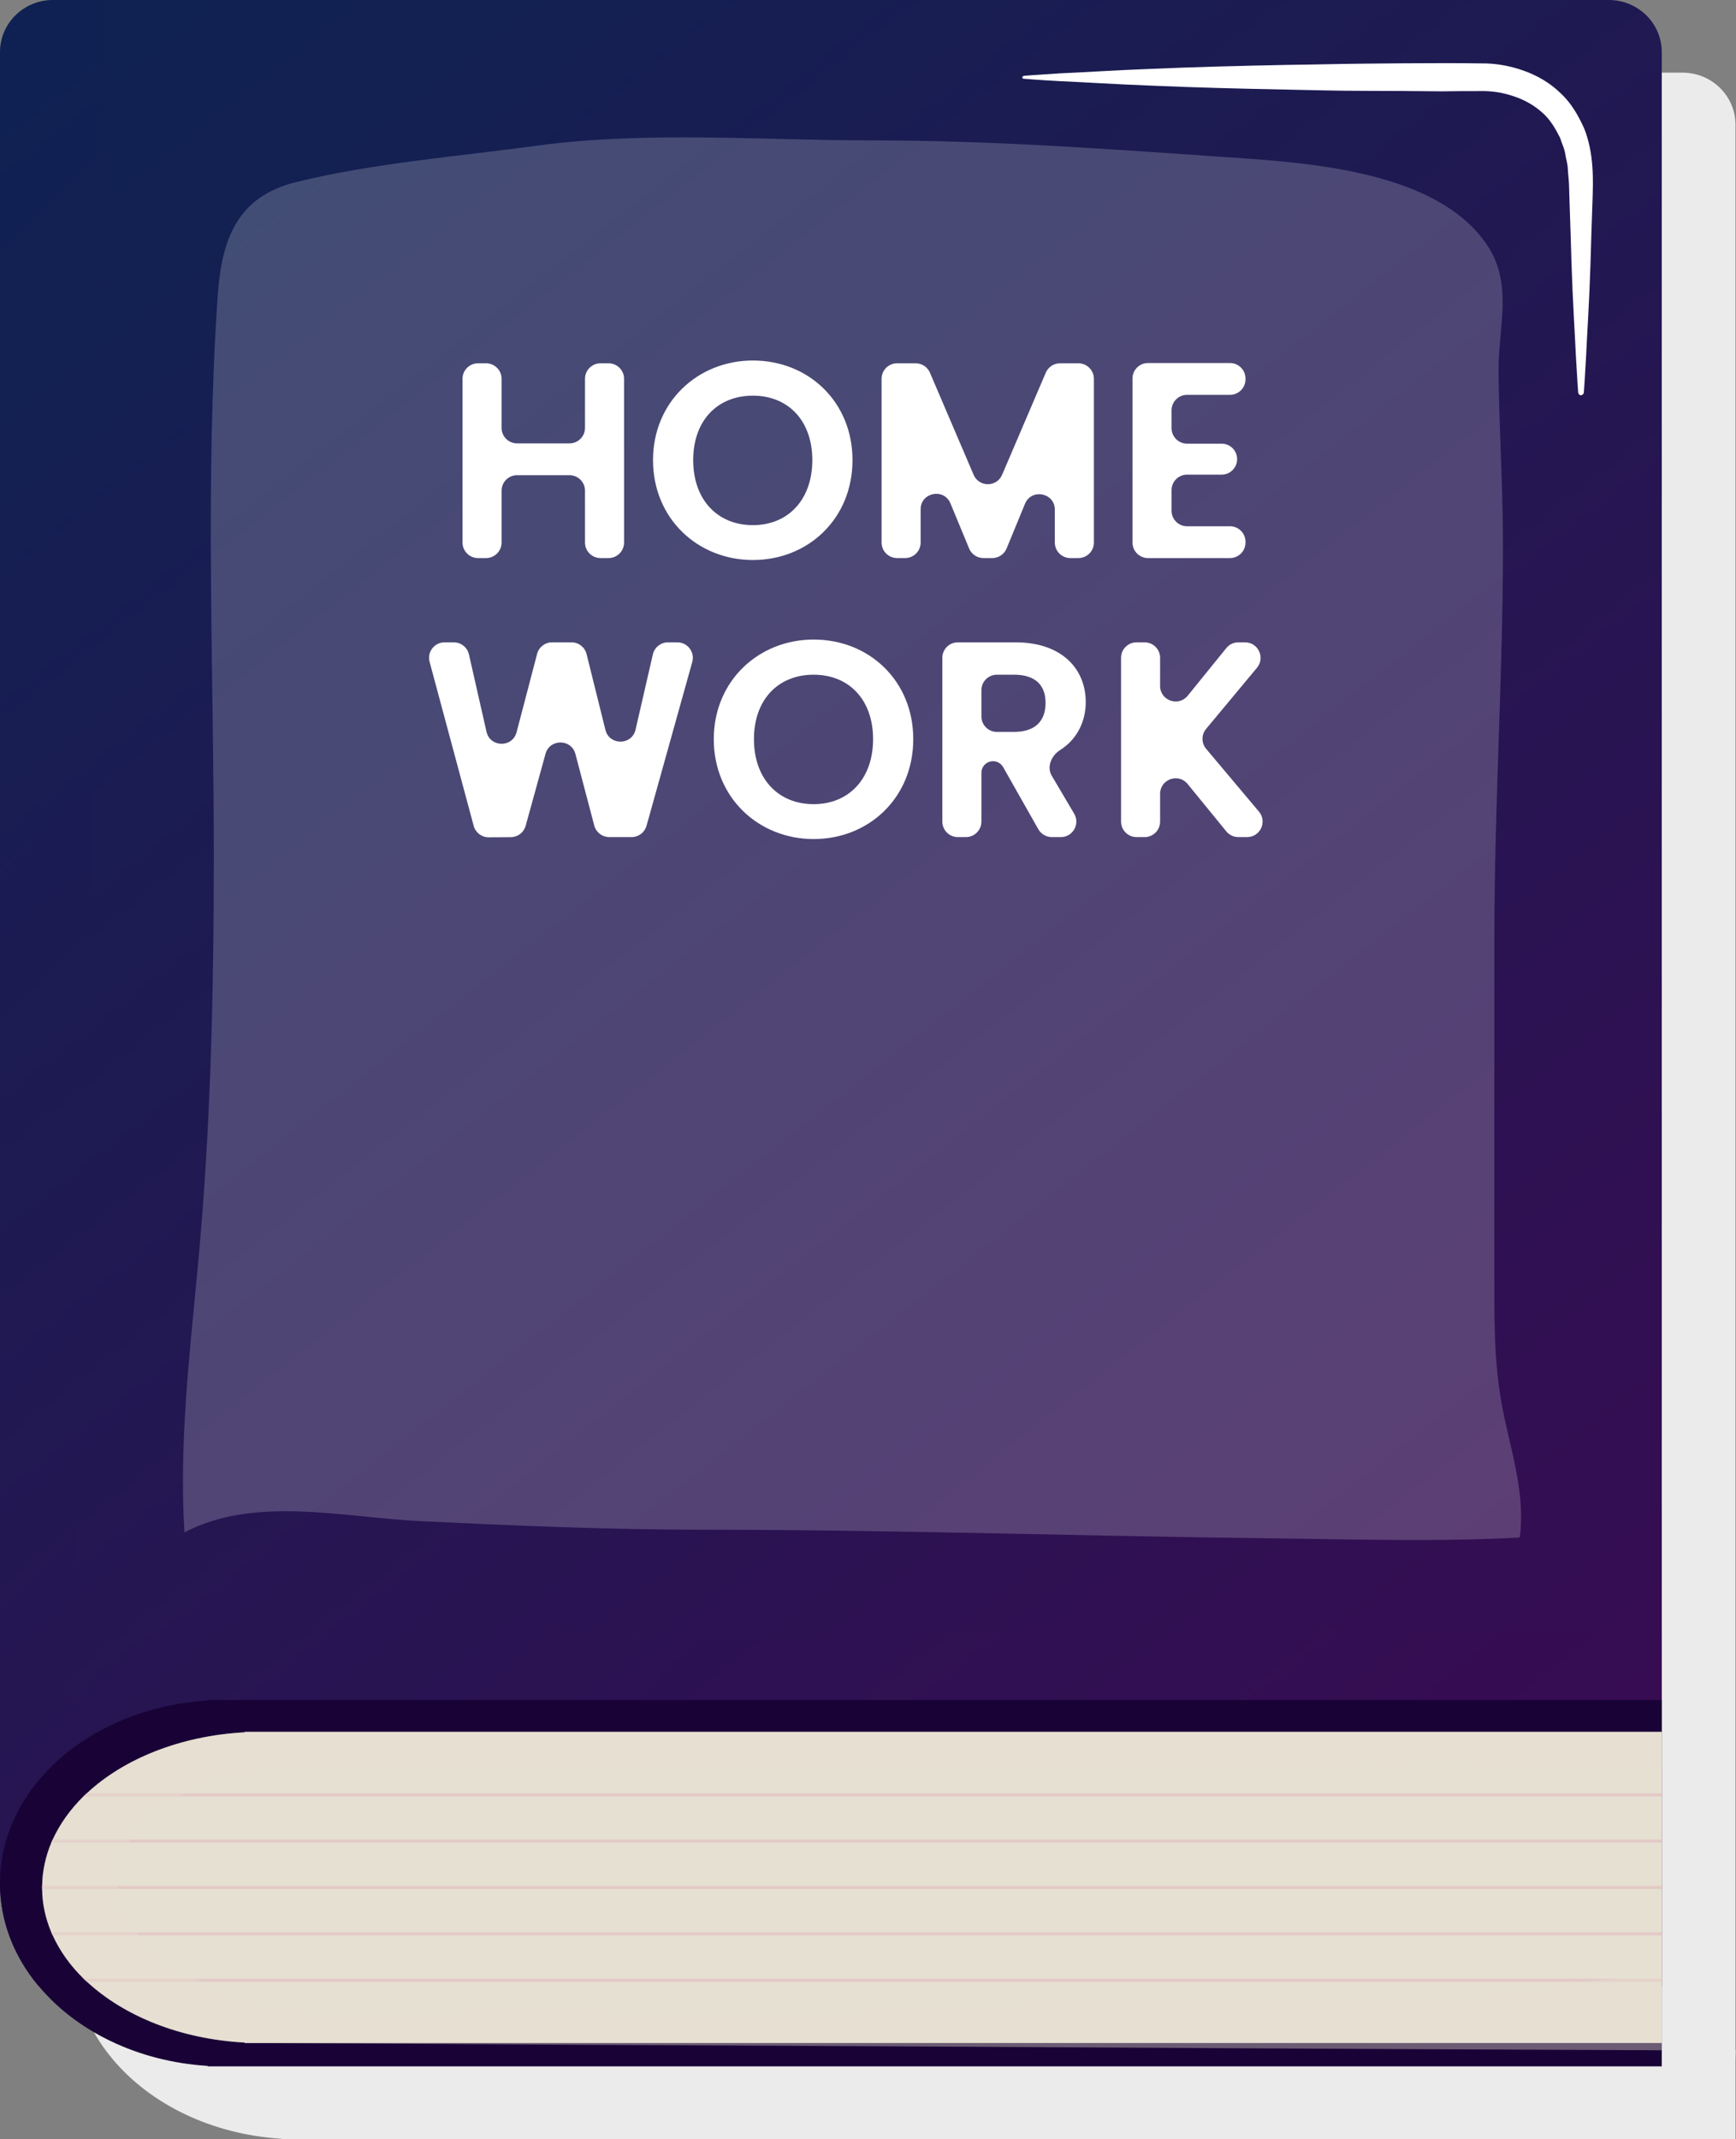 <svg width="56" height="69" viewBox="0 0 56 69" fill="none" xmlns="http://www.w3.org/2000/svg">
<rect x="0" y="0" width="56" height="69" fill="#808080" stroke="none"/>
<path d="M3.619 66.399C4.828 67.856 6.809 68.843 9.076 68.984V69H55.984V68.248V66.422C55.984 66.32 55.992 66.218 55.992 66.117H55.984V64.777V64.675V63.28V63.178V61.783V61.682V60.287V60.185V59.378V58.203V57.168V54.998V4.028C55.984 3.095 55.22 2.343 54.273 2.343H5.743H4.088C3.142 2.343 2.378 3.095 2.378 4.028V63.092C2.378 64.314 2.831 65.458 3.619 66.399Z" fill="#EBEBEB"/>
<path d="M53.606 1.685V64.048H1.233C0.453 63.108 0 61.971 0 60.749V1.685C0 0.752 0.764 0 1.71 0H51.895C52.842 0 53.606 0.752 53.606 1.685Z" fill="url(#paint0_linear_1450_364)"/>
<path opacity="0.2" d="M47.107 52.577C43.75 52.514 40.393 52.412 37.044 52.467C33.688 52.522 30.339 52.741 26.982 52.827C24.285 52.898 21.589 52.89 18.908 52.592C16.991 52.381 15.082 52.13 13.157 51.997C11.081 51.856 8.949 51.793 6.897 52.185C5.17 52.53 3.413 53.203 2.466 54.747C2.41 54.833 2.267 54.802 2.275 54.692C2.386 48.494 2.689 42.296 2.792 36.091C2.911 29.305 2.983 22.519 3.118 15.734C3.222 10.492 3.325 5.25 3.365 0H1.71C0.764 0 0 0.752 0 1.685V60.749C0 61.971 0.453 63.108 1.233 64.048H53.606V52.663C51.442 52.655 49.27 52.624 47.107 52.577Z" fill="url(#paint1_linear_1450_364)"/>
<path d="M53.606 54.833V66.649H6.698V66.634C4.423 66.493 2.434 65.498 1.233 64.04C0.453 63.1 0 61.964 0 60.741C0 57.623 2.951 55.076 6.698 54.849V54.833H53.606Z" fill="#190336"/>
<path d="M33.027 2.445C33.027 2.445 33.448 2.413 34.188 2.366C34.928 2.335 35.978 2.264 37.243 2.217C38.508 2.163 39.979 2.123 41.562 2.092C42.35 2.084 43.169 2.061 43.996 2.053C44.823 2.045 45.667 2.037 46.51 2.037C46.931 2.037 47.353 2.037 47.775 2.045C48.236 2.037 48.713 2.123 49.151 2.28C49.596 2.437 50.01 2.68 50.344 3.009C50.694 3.33 50.917 3.738 51.1 4.137C51.426 4.952 51.394 5.822 51.37 6.503C51.346 7.217 51.322 7.89 51.306 8.509C51.267 9.755 51.195 10.79 51.163 11.518C51.123 12.247 51.092 12.662 51.092 12.662C51.084 12.709 51.044 12.748 50.996 12.748C50.948 12.748 50.917 12.709 50.909 12.662C50.909 12.662 50.877 12.247 50.837 11.518C50.805 10.79 50.734 9.755 50.694 8.509C50.678 7.89 50.654 7.217 50.63 6.503C50.622 6.323 50.622 6.143 50.614 5.963C50.606 5.783 50.583 5.618 50.575 5.446C50.567 5.273 50.511 5.109 50.487 4.936C50.455 4.764 50.376 4.615 50.328 4.451C50.177 4.153 50.01 3.855 49.747 3.628C49.493 3.401 49.191 3.228 48.848 3.111C48.506 2.993 48.148 2.93 47.767 2.938C47.345 2.938 46.923 2.938 46.502 2.946C45.659 2.938 44.816 2.93 43.988 2.93C43.161 2.93 42.342 2.907 41.554 2.891C39.971 2.86 38.5 2.821 37.235 2.766C35.97 2.719 34.92 2.648 34.18 2.617C33.441 2.578 33.019 2.539 33.019 2.539C32.995 2.539 32.971 2.515 32.979 2.492C32.987 2.468 33.003 2.453 33.027 2.445Z" fill="white"/>
<path d="M53.606 55.86V65.897H7.891V65.881C5.823 65.772 4.001 65.027 2.808 63.922C2.768 63.891 2.736 63.852 2.697 63.821C2.267 63.398 1.933 62.935 1.702 62.426C1.686 62.395 1.671 62.355 1.655 62.324C1.472 61.885 1.36 61.415 1.36 60.929V60.828C1.368 60.342 1.472 59.879 1.655 59.433C1.671 59.401 1.686 59.362 1.702 59.331C1.933 58.829 2.267 58.359 2.697 57.936C2.729 57.905 2.768 57.866 2.808 57.834C3.993 56.73 5.823 55.985 7.891 55.875V55.86H53.606Z" fill="#E6E0D2"/>
<path d="M53.605 57.842V57.944H2.696C2.728 57.913 2.768 57.873 2.808 57.842H53.605Z" fill="#E3CAC6"/>
<path d="M53.605 59.331V59.433H1.654C1.67 59.401 1.686 59.362 1.702 59.331H53.605Z" fill="#E3CAC6"/>
<path d="M53.606 60.828H1.36V60.929H53.606V60.828Z" fill="#E3CAC6"/>
<path d="M53.605 62.324V62.426H1.702C1.686 62.395 1.67 62.355 1.654 62.324H53.605Z" fill="#E3CAC6"/>
<path d="M53.605 63.821V63.922H2.808C2.768 63.891 2.736 63.852 2.696 63.821H53.605Z" fill="#E3CAC6"/>
<path d="M18.871 17.5C18.871 17.776 19.095 18 19.371 18H19.631C19.907 18 20.131 17.776 20.131 17.5V12.218C20.131 11.942 19.907 11.718 19.631 11.718H19.371C19.095 11.718 18.871 11.942 18.871 12.218V13.801C18.871 14.077 18.647 14.301 18.371 14.301H16.68C16.404 14.301 16.18 14.077 16.18 13.801V12.218C16.18 11.942 15.956 11.718 15.68 11.718H15.42C15.144 11.718 14.92 11.942 14.92 12.218V17.5C14.92 17.776 15.144 18 15.42 18H15.68C15.956 18 16.18 17.776 16.18 17.5V15.827C16.18 15.551 16.404 15.327 16.68 15.327H18.371C18.647 15.327 18.871 15.551 18.871 15.827V17.5Z" fill="white"/>
<path d="M27.5 14.841C27.5 12.96 26.078 11.628 24.287 11.628C22.514 11.628 21.065 12.96 21.065 14.841C21.065 16.731 22.514 18.063 24.287 18.063C26.069 18.063 27.5 16.731 27.5 14.841ZM22.361 14.841C22.361 13.563 23.144 12.762 24.287 12.762C25.421 12.762 26.204 13.563 26.204 14.841C26.204 16.119 25.421 16.938 24.287 16.938C23.144 16.938 22.361 16.119 22.361 14.841Z" fill="white"/>
<path d="M28.438 17.5C28.438 17.776 28.662 18 28.938 18H29.198C29.474 18 29.698 17.776 29.698 17.5V16.428C29.698 15.881 30.45 15.732 30.66 16.237L31.262 17.691C31.339 17.878 31.521 18 31.724 18H32.009C32.211 18 32.394 17.878 32.471 17.691L33.064 16.25C33.273 15.744 34.027 15.893 34.027 16.441V17.5C34.027 17.776 34.251 18 34.527 18H34.787C35.063 18 35.287 17.776 35.287 17.5V12.218C35.287 11.942 35.063 11.718 34.787 11.718H34.195C33.995 11.718 33.814 11.837 33.735 12.021L32.326 15.314C32.153 15.719 31.58 15.719 31.407 15.314L29.998 12.021C29.92 11.837 29.739 11.718 29.539 11.718H28.938C28.662 11.718 28.438 11.942 28.438 12.218V17.5Z" fill="white"/>
<path d="M40.177 12.209C40.177 11.933 39.953 11.709 39.677 11.709H37.032C36.756 11.709 36.532 11.933 36.532 12.209V17.5C36.532 17.776 36.756 18 37.032 18H39.677C39.953 18 40.177 17.776 40.177 17.5V17.474C40.177 17.198 39.953 16.974 39.677 16.974H38.292C38.016 16.974 37.792 16.75 37.792 16.474V15.809C37.792 15.533 38.016 15.309 38.292 15.309H39.408C39.684 15.309 39.907 15.085 39.907 14.81C39.907 14.534 39.684 14.31 39.408 14.31H38.292C38.016 14.31 37.792 14.086 37.792 13.81V13.235C37.792 12.959 38.016 12.735 38.292 12.735H39.677C39.953 12.735 40.177 12.511 40.177 12.235V12.209Z" fill="white"/>
<path d="M15.28 26.637C15.339 26.856 15.539 27.008 15.766 27.007L16.478 27.002C16.702 27.001 16.898 26.851 16.957 26.635L17.597 24.315C17.732 23.823 18.432 23.826 18.562 24.32L19.17 26.628C19.228 26.847 19.427 27 19.654 27H20.374C20.598 27 20.795 26.851 20.856 26.635L22.331 21.353C22.42 21.034 22.181 20.718 21.85 20.718H21.547C21.315 20.718 21.113 20.879 21.06 21.106L20.502 23.533C20.384 24.046 19.656 24.052 19.529 23.541L18.922 21.097C18.866 20.875 18.666 20.718 18.437 20.718H17.809C17.582 20.718 17.383 20.871 17.326 21.091L16.664 23.617C16.531 24.123 15.809 24.111 15.693 23.601L15.127 21.107C15.075 20.88 14.873 20.718 14.639 20.718H14.341C14.012 20.718 13.772 21.03 13.858 21.348L15.28 26.637Z" fill="white"/>
<path d="M29.46 23.841C29.46 21.96 28.038 20.628 26.247 20.628C24.474 20.628 23.025 21.96 23.025 23.841C23.025 25.731 24.474 27.063 26.247 27.063C28.029 27.063 29.46 25.731 29.46 23.841ZM24.321 23.841C24.321 22.563 25.104 21.762 26.247 21.762C27.381 21.762 28.164 22.563 28.164 23.841C28.164 25.119 27.381 25.938 26.247 25.938C25.104 25.938 24.321 25.119 24.321 23.841Z" fill="white"/>
<path d="M33.728 22.671C33.728 23.238 33.413 23.607 32.711 23.607H32.158C31.881 23.607 31.658 23.383 31.658 23.107V22.262C31.658 21.986 31.881 21.762 32.158 21.762H32.711C33.413 21.762 33.728 22.113 33.728 22.671ZM30.898 20.718C30.622 20.718 30.398 20.942 30.398 21.218V26.5C30.398 26.776 30.622 27 30.898 27H31.158C31.434 27 31.658 26.776 31.658 26.5V24.927C31.658 24.72 31.826 24.552 32.033 24.552C32.168 24.552 32.293 24.625 32.359 24.742L33.494 26.746C33.583 26.903 33.749 27 33.929 27H34.22C34.607 27 34.847 26.579 34.651 26.246L33.927 25.02C33.759 24.735 33.916 24.371 34.195 24.194C34.772 23.829 35.024 23.234 35.024 22.644C35.024 21.591 34.268 20.718 32.756 20.718H30.898Z" fill="white"/>
<path d="M39.559 26.816C39.654 26.933 39.796 27 39.946 27H40.228C40.654 27 40.885 26.503 40.611 26.178L38.907 24.152C38.752 23.967 38.751 23.697 38.906 23.511L40.548 21.538C40.819 21.212 40.587 20.718 40.163 20.718H39.947C39.797 20.718 39.654 20.786 39.559 20.903L38.312 22.441C38.015 22.806 37.423 22.596 37.423 22.125V21.218C37.423 20.942 37.199 20.718 36.923 20.718H36.663C36.387 20.718 36.163 20.942 36.163 21.218V26.5C36.163 26.776 36.387 27 36.663 27H36.923C37.199 27 37.423 26.776 37.423 26.5V25.604C37.423 25.134 38.013 24.923 38.31 25.287L39.559 26.816Z" fill="white"/>
<path opacity="0.4" d="M46.677 64.455C46.542 64.463 46.399 64.471 46.264 64.479C43.655 64.612 41.046 64.463 38.437 64.448C33.759 64.424 29.098 64.871 24.428 64.902C21.223 64.925 18.017 64.683 14.812 64.824C12.449 64.925 9.959 65.059 7.66 64.4C6.443 64.048 5.21 63.296 4.407 62.324C3.118 60.773 4.009 58.923 5.616 58.022C6.571 57.489 7.756 57.223 8.846 57.137C13.284 56.8 17.834 57.2 22.289 57.184C26.942 57.168 31.596 57.098 36.241 57.051C38.779 57.019 41.316 56.996 43.861 56.98C46.852 56.965 49.843 56.972 52.826 57.066C53.089 57.074 53.351 57.059 53.614 57.035V55.86H7.891V55.875C5.823 55.985 3.993 56.73 2.808 57.834C2.776 57.866 2.736 57.905 2.697 57.936C2.275 58.352 1.933 58.822 1.702 59.331C1.686 59.362 1.671 59.401 1.655 59.433C1.472 59.871 1.36 60.342 1.36 60.828V60.929C1.368 61.415 1.472 61.885 1.655 62.324C1.671 62.355 1.686 62.395 1.702 62.426C1.933 62.927 2.267 63.398 2.697 63.821C2.729 63.852 2.768 63.891 2.808 63.922C3.993 65.027 5.823 65.772 7.891 65.881V65.897C11.367 65.913 14.835 65.928 18.311 65.952C25.303 65.983 32.296 66.022 39.28 66.062C43.607 66.085 47.942 66.109 52.27 66.124C52.715 66.124 53.16 66.124 53.606 66.132C53.606 65.356 53.566 64.549 53.614 63.774C51.283 63.734 48.992 64.283 46.677 64.455Z" fill="#E6E0D2"/>
<path opacity="0.2" d="M6.897 27.62C6.897 32.079 6.793 36.545 6.372 40.949C6.109 43.722 5.775 46.629 5.95 49.427C8.217 48.228 11.113 48.949 13.602 49.066C16.609 49.207 19.608 49.34 22.67 49.34C28.74 49.34 34.777 49.544 40.815 49.615C43.535 49.646 46.319 49.74 49.024 49.591C49.215 48.212 48.745 46.825 48.483 45.493C48.173 43.973 48.205 42.422 48.205 40.847C48.205 37.305 48.205 33.771 48.205 30.23C48.205 25.975 48.483 21.838 48.483 17.583C48.483 15.695 48.356 13.79 48.34 11.949C48.332 10.5 48.841 9.128 47.918 7.828C46.311 5.548 42.326 5.258 39.797 5.085C35.923 4.819 32.089 4.529 28.143 4.529C24.603 4.529 20.857 4.223 17.365 4.693C14.843 5.038 11.988 5.265 9.537 5.877C7.644 6.347 7.151 7.734 7.024 9.52C6.61 15.499 6.897 21.634 6.897 27.62Z" fill="white"/>
<defs>
<linearGradient id="paint0_linear_1450_364" x1="3.90041e-07" y1="3.5" x2="47.5" y2="64" gradientUnits="userSpaceOnUse">
<stop stop-color="#0F2252"/>
<stop offset="1" stop-color="#390B52"/>
</linearGradient>
<linearGradient id="paint1_linear_1450_364" x1="6" y1="1" x2="55.5" y2="50.5" gradientUnits="userSpaceOnUse">
<stop stop-color="#112052"/>
<stop offset="1" stop-color="#390B52"/>
</linearGradient>
</defs>
</svg>
